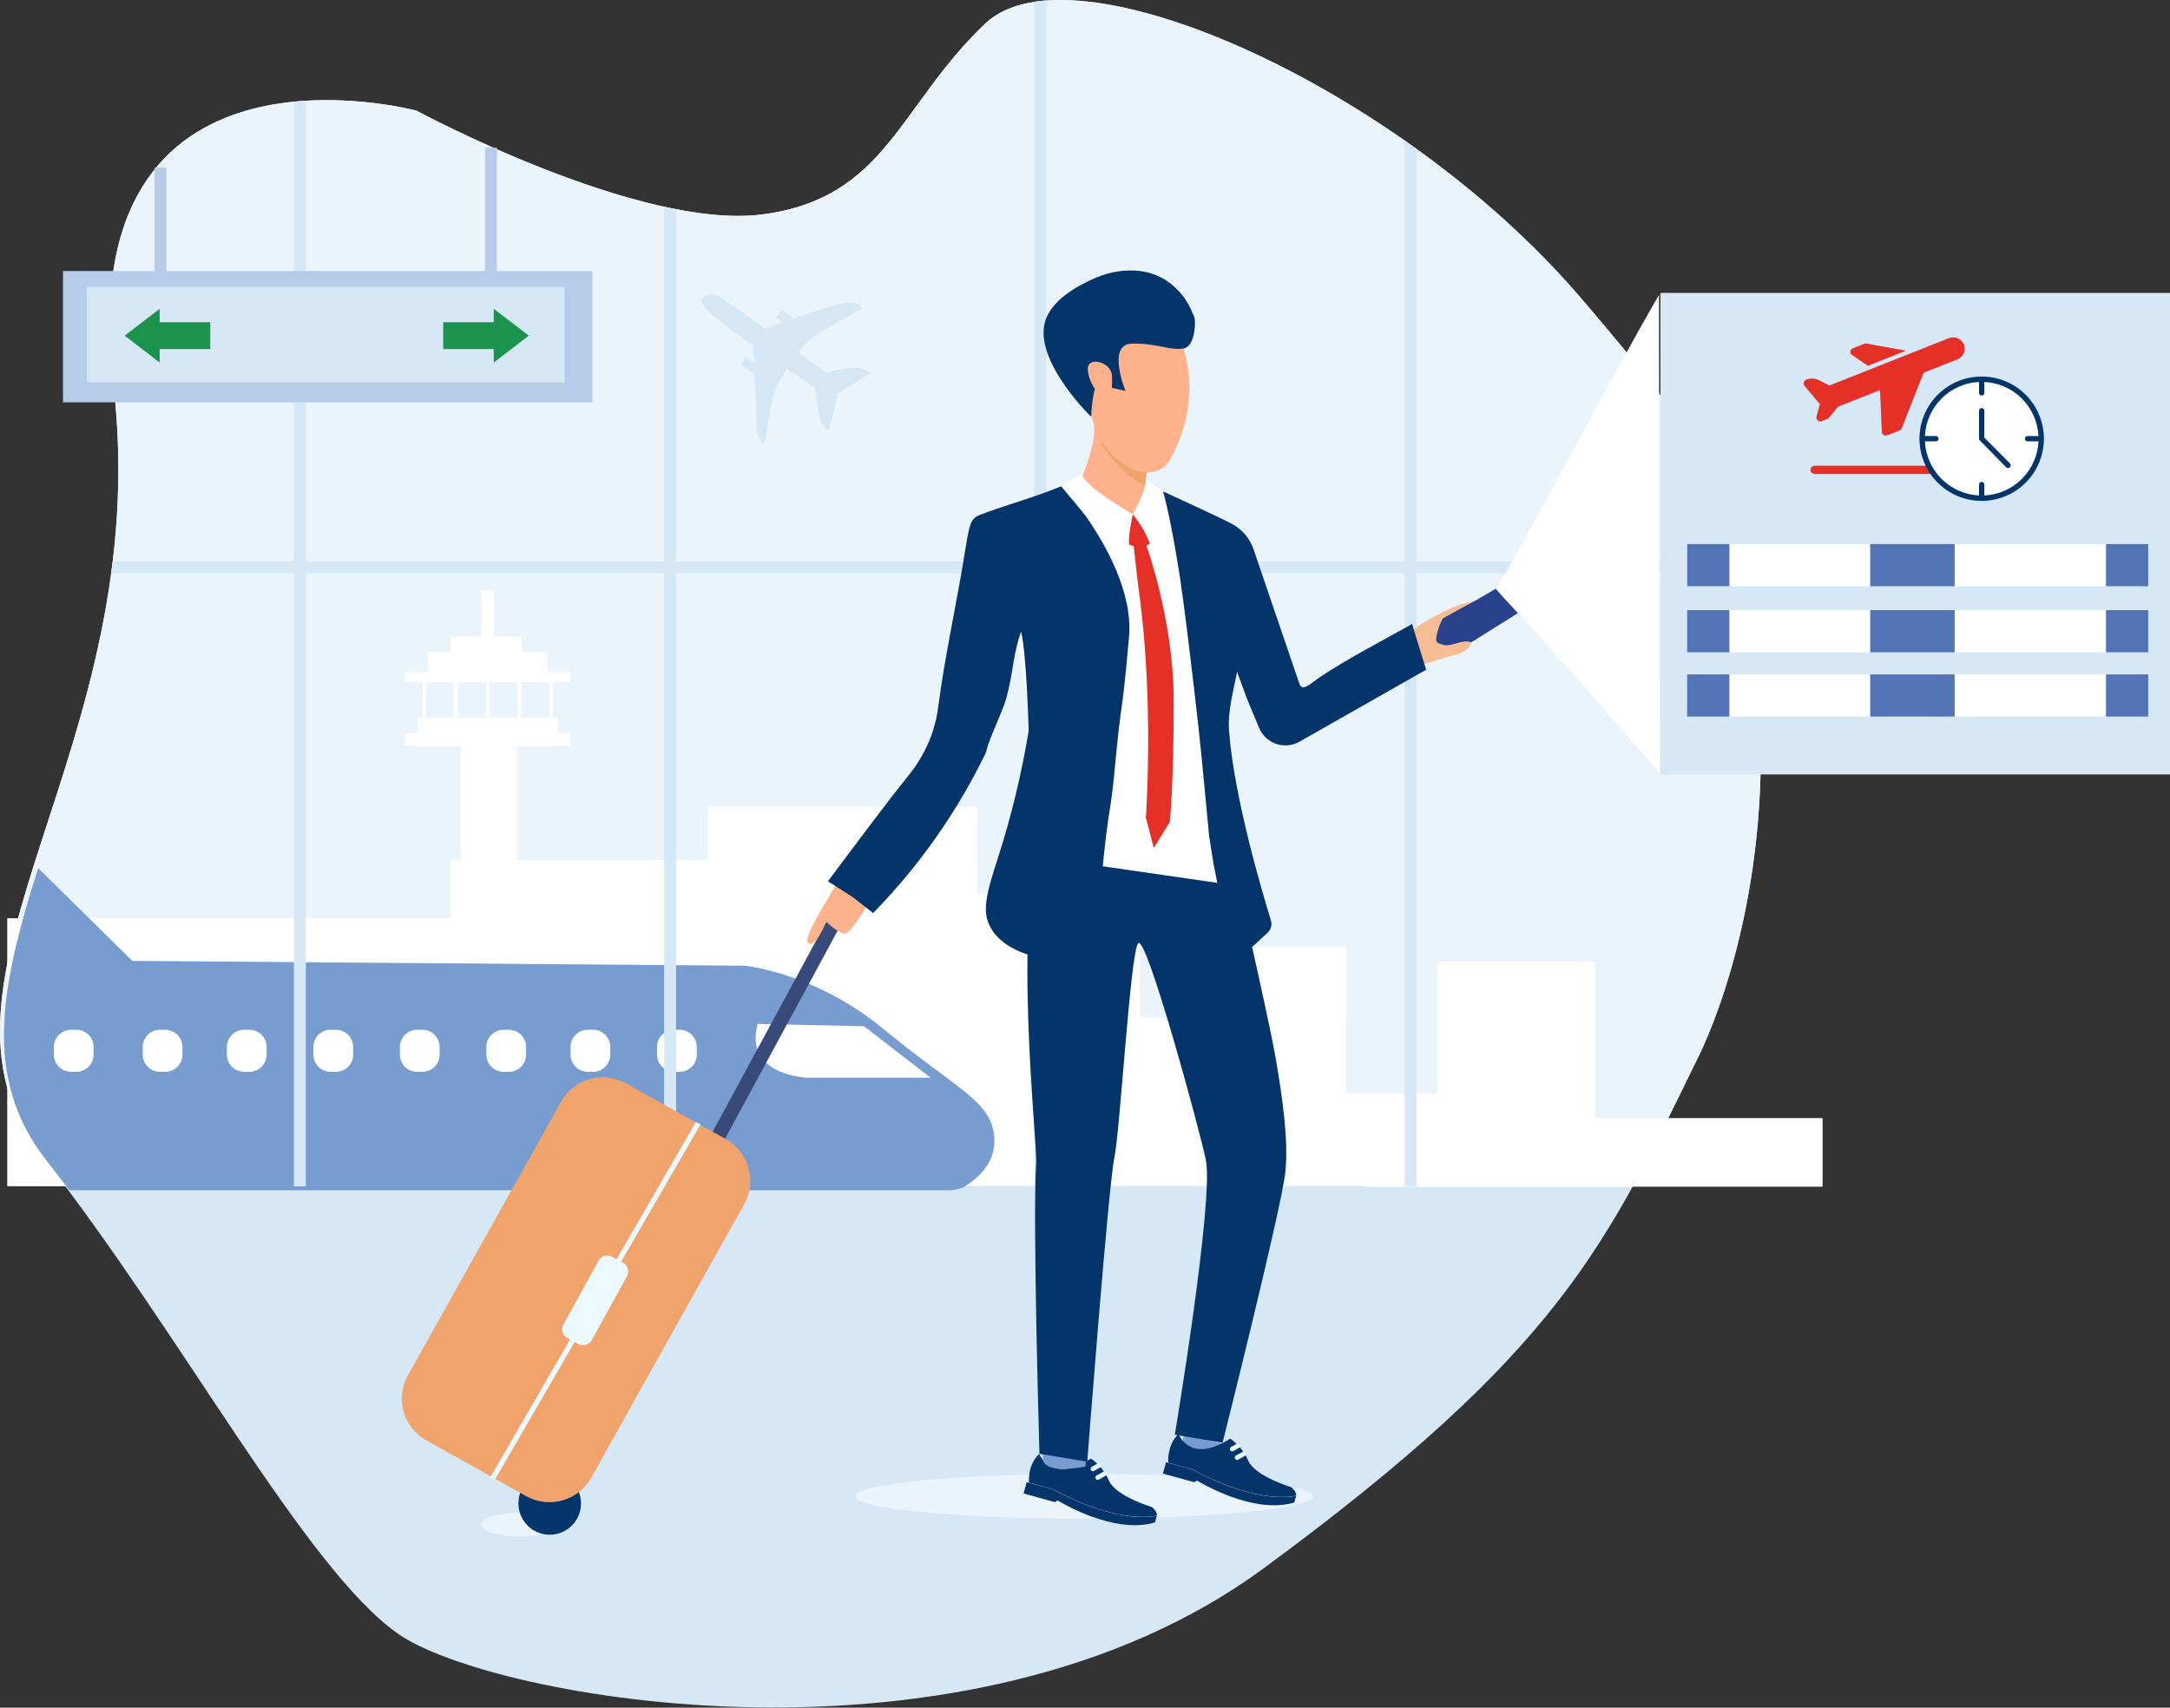 <svg width="648" height="510" viewBox="0 0 648 510" fill="none" xmlns="http://www.w3.org/2000/svg">
<rect x="0" y="0" width="648" height="510" fill="#333333" stroke="none"/>
<g clip-path="url(#clip0)">
<path d="M124.352 33.042C124.352 33.042 20.923 5.325 33.834 114.563C46.745 223.801 -28.972 292.285 12.601 345.281C54.175 398.278 91.065 468.378 118.812 487.906C146.56 507.433 288.816 533.557 377.42 468.342C466.024 403.127 479.327 372.499 507.42 315.081C509.429 310.98 529.425 269.31 525.252 208.113C521.686 155.817 519.308 143.932 471.636 88.487C417.52 25.494 320.166 -17.495 294.297 6.965C268.428 31.425 264.742 59.142 227.793 64.015C190.844 68.888 124.352 33.042 124.352 33.042Z" fill="#D6E8F6"/>
<path d="M525.252 208.113C521.685 155.817 519.308 143.932 471.635 88.487C417.519 25.494 320.165 -17.495 294.296 6.965C268.427 31.425 264.742 59.142 227.793 64.015C190.844 68.888 124.364 33.042 124.364 33.042C124.364 33.042 20.935 5.325 33.846 114.563C46.757 223.801 -28.972 292.285 12.601 345.281C14.924 348.237 17.23 351.244 19.52 354.302H487.601C494.223 342.274 500.346 329.521 507.419 315.081C509.428 310.98 529.425 269.31 525.252 208.113Z" fill="#EBF4FB"/>
<path d="M291.8 256.878H134.624V354.041H291.8V256.878Z" fill="white"/>
<path d="M291.8 240.94H211.316V283.454H291.8V240.94Z" fill="white"/>
<path d="M154.371 220.449H137.667V272.828H154.371V220.449Z" fill="white"/>
<path d="M340.4 266.755H269.783V354.052H340.4V266.755Z" fill="white"/>
<path d="M401.911 303.944H318.383V354.041H401.911V303.944Z" fill="white"/>
<path d="M401.899 282.693H366.971V354.052H401.899V282.693Z" fill="white"/>
<path d="M439.87 326.716H385.956V354.04H439.87V326.716Z" fill="white"/>
<path d="M476.32 287.245H429.242V354.041H476.32V287.245Z" fill="white"/>
<path d="M170.313 218.928H120.964V222.719H170.313V218.928Z" fill="white"/>
<path d="M166.521 214.376H124.757V222.731H166.521V214.376Z" fill="white"/>
<path d="M136.146 202.229H126.659V218.928H136.146V202.229Z" stroke="white" stroke-miterlimit="10"/>
<path d="M145.633 202.229H136.146V218.928H145.633V202.229Z" stroke="white" stroke-miterlimit="10"/>
<path d="M155.131 202.229H145.645V218.928H155.131V202.229Z" stroke="white" stroke-miterlimit="10"/>
<path d="M164.618 202.229H155.131V218.928H164.618V202.229Z" stroke="white" stroke-miterlimit="10"/>
<path d="M170.313 200.708H120.964V203.739H170.313V200.708Z" fill="white"/>
<path d="M163.489 194.634H127.8V203.738H163.489V194.634Z" fill="white"/>
<path d="M155.88 190.082H134.624V200.708H155.88V190.082Z" fill="white"/>
<path d="M147.535 176.414H143.742V200.708H147.535V176.414Z" fill="white"/>
<path d="M544.262 333.93H407.593V354.421H544.262V333.93Z" fill="white"/>
<path d="M199.546 274.242H2.164V354.278H199.546V274.242Z" fill="white"/>
<path d="M287.485 354.682C292.371 351.877 298.648 346.279 296.532 337.211C294.416 328.142 283.99 323.959 263.708 307.224C243.426 290.49 222.491 288.422 222.491 288.422L39.517 286.972L11.401 259.279C0.583 293.461 -5.671 321.653 13.779 346.458C16.101 349.413 18.407 352.42 20.698 355.479H283.978C285.18 355.393 286.363 355.124 287.485 354.682Z" fill="#769CD0"/>
<path fill-rule="evenodd" clip-rule="evenodd" d="M226.236 305.798L258.002 306.499L277.903 321.855H240.894C240.894 321.855 222.099 321.154 226.236 305.798Z" fill="white"/>
<path d="M22.802 307.545H21.233C18.39 307.545 16.085 309.849 16.085 312.692V314.962C16.085 317.804 18.39 320.108 21.233 320.108H22.802C25.645 320.108 27.95 317.804 27.95 314.962V312.692C27.95 309.849 25.645 307.545 22.802 307.545Z" fill="white"/>
<path d="M49.337 307.545H47.767C44.925 307.545 42.62 309.849 42.62 312.692V314.962C42.62 317.804 44.925 320.108 47.767 320.108H49.337C52.18 320.108 54.484 317.804 54.484 314.962V312.692C54.484 309.849 52.18 307.545 49.337 307.545Z" fill="white"/>
<path d="M74.469 307.545H72.9C70.056 307.545 67.752 309.849 67.752 312.692V314.962C67.752 317.804 70.056 320.108 72.9 320.108H74.469C77.312 320.108 79.616 317.804 79.616 314.962V312.692C79.616 309.849 77.312 307.545 74.469 307.545Z" fill="white"/>
<path d="M100.302 307.545H98.733C95.89 307.545 93.585 309.849 93.585 312.692V314.962C93.585 317.804 95.89 320.108 98.733 320.108H100.302C103.145 320.108 105.45 317.804 105.45 314.962V312.692C105.45 309.849 103.145 307.545 100.302 307.545Z" fill="white"/>
<path d="M126.136 307.545H124.566C121.723 307.545 119.419 309.849 119.419 312.692V314.962C119.419 317.804 121.723 320.108 124.566 320.108H126.136C128.979 320.108 131.283 317.804 131.283 314.962V312.692C131.283 309.849 128.979 307.545 126.136 307.545Z" fill="white"/>
<path d="M151.957 307.545H150.388C147.545 307.545 145.24 309.849 145.24 312.692V314.962C145.24 317.804 147.545 320.108 150.388 320.108H151.957C154.8 320.108 157.105 317.804 157.105 314.962V312.692C157.105 309.849 154.8 307.545 151.957 307.545Z" fill="white"/>
<path d="M177.089 307.545H175.52C172.677 307.545 170.372 309.849 170.372 312.692V314.962C170.372 317.804 172.677 320.108 175.52 320.108H177.089C179.932 320.108 182.237 317.804 182.237 314.962V312.692C182.237 309.849 179.932 307.545 177.089 307.545Z" fill="white"/>
<path d="M202.923 307.545H201.353C198.511 307.545 196.206 309.849 196.206 312.692V314.962C196.206 317.804 198.511 320.108 201.353 320.108H202.923C205.766 320.108 208.07 317.804 208.07 314.962V312.692C208.07 309.849 205.766 307.545 202.923 307.545Z" fill="white"/>
<path d="M520.687 167.702H423.012V44.523C421.824 43.667 420.635 42.823 419.446 41.991V167.702H312.45V0.119C311.262 0.214 310.073 0.333 308.884 0.511V167.702H201.889V62.493C200.708 62.263 199.519 62.018 198.322 61.756V167.702H91.327V30.094C90.138 30.165 88.949 30.248 87.76 30.367V167.702H33.656C33.513 168.899 33.359 170.087 33.192 171.268H87.76V354.302H91.327V171.268H198.322V354.302H201.889V171.268H308.884V354.302H312.45V171.268H419.446V354.302H423.012V171.268H521.401C521.179 170.063 520.941 168.875 520.687 167.702Z" fill="#D6E8F6"/>
<path d="M247.064 118.164L250.143 113.707L216.939 89.936C216.939 89.936 213.016 86.371 210.02 88.748C210.02 88.748 208.32 89.806 211.328 92.753C217.688 99.052 247.064 118.164 247.064 118.164Z" fill="#D6E8F6"/>
<path d="M224.881 101.406L225.927 128.481C225.927 128.481 226.236 131.404 228.304 132.522C229.315 127.981 230.088 118.449 231.871 115.609C231.871 115.609 237.268 104.995 242.202 101.239C247.136 97.484 257.526 92.254 257.526 92.254C257.526 92.254 256.991 89.948 252.604 90.4C248.217 90.852 225.011 99.326 225.011 99.326L224.881 101.406Z" fill="#D6E8F6"/>
<path d="M243.105 114.587C243.105 114.587 244.092 121.278 244.437 123.168C244.782 125.058 245.697 128.207 247.35 128.481C248.705 125.83 250.06 117.558 250.06 117.558L260.07 111.496C260.07 111.496 257.883 108.917 251.748 110.141C248.803 110.645 245.916 111.442 243.129 112.519L243.105 114.587Z" fill="#D6E8F6"/>
<path d="M222.646 106.74L221.172 109.112L226.301 112.299L227.776 109.927L222.646 106.74Z" fill="#D6E8F6"/>
<path d="M233.156 92.624L231.675 94.999L236.809 98.198L238.29 95.824L233.156 92.624Z" fill="#D6E8F6"/>
<path d="M176.923 80.939H18.807V120.161H176.923V80.939Z" fill="#B7CCE9"/>
<path d="M49.717 50.037H46.151V96.39H49.717V50.037Z" fill="#B7CCE9"/>
<path d="M148.391 44.095H144.824V95.202H148.391V44.095Z" fill="#B7CCE9"/>
<path d="M168.601 85.693H25.94V114.218H168.601V85.693Z" fill="#D6E8F6"/>
<path d="M47.684 96.236V92.219L37.234 100.241L47.684 108.276V104.258H62.794V100.241V96.236H47.684Z" fill="#1C934C"/>
<path d="M147.44 96.236V92.219L157.901 100.241L147.44 108.276V104.258H132.341V100.241V96.236H147.44Z" fill="#1C934C"/>
<path d="M155.524 458.893C162.09 458.893 167.412 457.297 167.412 455.327C167.412 453.358 162.09 451.762 155.524 451.762C148.958 451.762 143.635 453.358 143.635 455.327C143.635 457.297 148.958 458.893 155.524 458.893Z" fill="#EBF4FB"/>
<path d="M184.713 389.918L188.446 391.937L250.69 276.944L246.957 274.925L184.713 389.918Z" fill="#384A79"/>
<path d="M164.815 458.332C169.963 457.969 173.842 453.503 173.479 448.357C173.117 443.21 168.649 439.332 163.501 439.694C158.354 440.057 154.474 444.523 154.837 449.67C155.2 454.816 159.667 458.694 164.815 458.332Z" fill="#03346A"/>
<path d="M127.308 430.168L157.12 446.832C163.997 450.676 172.689 448.218 176.534 441.343L222.239 359.617C226.084 352.742 223.627 344.052 216.75 340.208L186.938 323.544C180.061 319.7 171.369 322.157 167.524 329.032L121.818 410.759C117.973 417.634 120.431 426.324 127.308 430.168Z" fill="#F1A36C"/>
<path d="M146.379 441.267L147.728 442.047L209.176 335.856L207.828 335.076L146.379 441.267Z" fill="#EAFAFE"/>
<path d="M169.425 399.593L172.684 401.388C174.122 402.18 175.93 401.657 176.722 400.22L187.223 381.171C188.015 379.734 187.492 377.927 186.054 377.135L182.795 375.339C181.358 374.547 179.55 375.07 178.758 376.507L168.257 395.556C167.465 396.993 167.988 398.801 169.425 399.593Z" fill="#EAFAFE"/>
<path d="M446.789 176.022C462.244 149.422 479.993 114.67 495.413 88.07C495.413 136.408 495.532 182.357 495.532 230.694C495.532 230.694 447.978 176.022 446.789 176.022Z" fill="white"/>
<path d="M648 231.289H495.829V87.476H648V231.289Z" fill="#D6E8F6"/>
<path d="M589.117 140.366C589.117 140.681 588.992 140.983 588.769 141.206C588.546 141.429 588.243 141.554 587.928 141.554H541.896C541.568 141.554 541.254 141.424 541.022 141.192C540.79 140.961 540.66 140.646 540.66 140.318C540.66 139.991 540.79 139.676 541.022 139.444C541.254 139.213 541.568 139.082 541.896 139.082H587.88C588.049 139.075 588.217 139.104 588.373 139.166C588.53 139.229 588.671 139.324 588.788 139.445C588.905 139.567 588.995 139.712 589.052 139.87C589.108 140.029 589.13 140.198 589.117 140.366ZM553.178 106.1L557.791 109.25L569.168 104.734L557.351 102.606C557.123 102.563 556.888 102.588 556.673 102.677L553.392 103.973C553.169 104.04 552.97 104.172 552.821 104.351C552.672 104.531 552.579 104.75 552.554 104.982C552.528 105.214 552.572 105.448 552.679 105.655C552.785 105.863 552.951 106.034 553.155 106.148L553.178 106.1ZM586.347 102.677C586.062 102.096 585.619 101.606 585.067 101.265C584.516 100.925 583.88 100.747 583.232 100.752C582.784 100.752 582.341 100.837 581.924 101.002L571.463 105.15L559.027 110.082L546.283 115.145L543.275 113.576C542.681 113.274 542.031 113.1 541.365 113.065C540.699 113.03 540.034 113.135 539.412 113.374C539.221 113.437 539.05 113.547 538.913 113.694C538.777 113.841 538.679 114.02 538.631 114.215C538.582 114.409 538.584 114.613 538.635 114.807C538.686 115.001 538.786 115.178 538.924 115.323L543.442 120.684L542.479 124.249C542.395 124.474 542.382 124.718 542.439 124.95C542.497 125.182 542.623 125.391 542.802 125.55C542.98 125.709 543.203 125.811 543.44 125.842C543.677 125.873 543.918 125.831 544.131 125.723L545.724 125.093C545.926 125.015 546.103 124.884 546.235 124.713L548.827 121.48L561.417 116.488L561.94 128.897C561.936 129.099 561.985 129.299 562.08 129.477C562.176 129.656 562.315 129.807 562.485 129.917C562.656 130.026 562.851 130.09 563.053 130.103C563.255 130.116 563.457 130.077 563.64 129.99L567.207 128.588C567.365 128.527 567.508 128.432 567.627 128.312C567.746 128.191 567.838 128.046 567.896 127.886L574.447 111.318L584.54 107.313C584.976 107.141 585.372 106.882 585.704 106.551C586.036 106.22 586.296 105.824 586.467 105.388C586.639 104.952 586.719 104.485 586.703 104.017C586.686 103.548 586.573 103.088 586.371 102.666L586.347 102.677Z" fill="#E53028"/>
<path d="M590.96 148.781C586.519 148.602 582.309 146.76 579.166 143.619C576.022 140.479 574.176 136.271 573.995 131.832V130.24C574.176 125.803 576.021 121.596 579.161 118.456C582.302 115.316 586.51 113.472 590.948 113.291H592.541C596.979 113.472 601.186 115.316 604.327 118.456C607.468 121.596 609.312 125.803 609.494 130.24V131.832C609.312 136.269 607.468 140.475 604.327 143.615C601.186 146.755 596.979 148.599 592.541 148.781H590.948H590.96Z" fill="white"/>
<path d="M591.768 112.447C588.093 112.447 584.5 113.537 581.445 115.578C578.389 117.619 576.007 120.521 574.601 123.915C573.195 127.309 572.827 131.045 573.544 134.648C574.261 138.252 576.03 141.562 578.629 144.16C581.228 146.758 584.539 148.527 588.143 149.244C591.747 149.961 595.484 149.593 598.879 148.187C602.274 146.781 605.176 144.4 607.218 141.345C609.26 138.29 610.35 134.698 610.35 131.024C610.343 126.099 608.384 121.378 604.9 117.895C601.417 114.413 596.694 112.454 591.768 112.447ZM605.463 131.82H608.733C608.53 136.041 606.762 140.035 603.772 143.021C600.782 146.008 596.786 147.773 592.565 147.973V144.704C592.565 144.599 592.544 144.496 592.504 144.399C592.464 144.303 592.405 144.215 592.331 144.141C592.257 144.067 592.17 144.008 592.073 143.968C591.976 143.928 591.873 143.908 591.768 143.908C591.664 143.908 591.56 143.928 591.463 143.968C591.367 144.008 591.279 144.067 591.205 144.141C591.131 144.215 591.072 144.303 591.032 144.399C590.992 144.496 590.972 144.599 590.972 144.704V147.973C586.752 147.77 582.759 146.004 579.772 143.017C576.784 140.031 575.017 136.039 574.815 131.82H578.085C578.296 131.82 578.498 131.736 578.648 131.587C578.797 131.438 578.881 131.235 578.881 131.024C578.881 130.813 578.797 130.61 578.648 130.461C578.498 130.312 578.296 130.228 578.085 130.228H574.815C575.017 126.009 576.784 122.017 579.772 119.031C582.759 116.044 586.752 114.278 590.972 114.076V117.344C590.972 117.449 590.992 117.552 591.032 117.649C591.072 117.745 591.131 117.833 591.205 117.907C591.279 117.981 591.367 118.04 591.463 118.08C591.56 118.12 591.664 118.14 591.768 118.14C591.873 118.14 591.976 118.12 592.073 118.08C592.17 118.04 592.257 117.981 592.331 117.907C592.405 117.833 592.464 117.745 592.504 117.649C592.544 117.552 592.565 117.449 592.565 117.344V114.076C596.784 114.278 600.777 116.044 603.765 119.031C606.752 122.017 608.519 126.009 608.721 130.228H605.452C605.24 130.228 605.038 130.312 604.888 130.461C604.739 130.61 604.655 130.813 604.655 131.024C604.655 131.235 604.739 131.438 604.888 131.587C605.038 131.736 605.24 131.82 605.452 131.82H605.463Z" fill="#03346A"/>
<path d="M592.564 130.703V122.657C592.564 122.552 592.544 122.449 592.504 122.352C592.464 122.255 592.405 122.168 592.331 122.094C592.257 122.02 592.169 121.961 592.073 121.921C591.976 121.881 591.873 121.86 591.768 121.86C591.663 121.86 591.56 121.881 591.463 121.921C591.367 121.961 591.279 122.02 591.205 122.094C591.131 122.168 591.072 122.255 591.032 122.352C590.992 122.449 590.971 122.552 590.971 122.657V130.976C590.971 131.185 591.052 131.386 591.197 131.535L599.032 139.51C599.105 139.588 599.193 139.651 599.291 139.695C599.388 139.739 599.494 139.763 599.601 139.767C599.708 139.77 599.815 139.752 599.915 139.714C600.015 139.676 600.107 139.619 600.185 139.546C600.263 139.472 600.326 139.384 600.37 139.287C600.414 139.189 600.438 139.084 600.442 138.977C600.445 138.87 600.427 138.763 600.389 138.663C600.351 138.563 600.294 138.471 600.221 138.393L592.564 130.703Z" fill="#03346A"/>
<path d="M640.391 162.484H503.758V175.095H640.391V162.484Z" fill="white"/>
<path d="M516.432 162.484H503.818V175.095H516.432V162.484Z" fill="#5374B7"/>
<path d="M583.696 162.484H558.469V175.095H583.696V162.484Z" fill="#5374B7"/>
<path d="M641.497 162.484H628.883V175.095H641.497V162.484Z" fill="#5374B7"/>
<path d="M640.866 182.214H504.233V194.824H640.866V182.214Z" fill="white"/>
<path d="M583.696 182.214H558.469V194.824H583.696V182.214Z" fill="#5374B7"/>
<path d="M516.431 182.214H503.818V194.824H516.431V182.214Z" fill="#5374B7"/>
<path d="M641.497 182.214H628.883V194.824H641.497V182.214Z" fill="#5374B7"/>
<path d="M640.629 201.409H503.995V214.019H640.629V201.409Z" fill="white"/>
<path d="M583.696 201.409H558.469V214.019H583.696V201.409Z" fill="#5374B7"/>
<path d="M516.431 201.409H503.818V214.019H516.431V201.409Z" fill="#5374B7"/>
<path d="M641.497 201.409H628.883V214.019H641.497V201.409Z" fill="#5374B7"/>
<path d="M323.744 453.533C361.498 453.533 392.103 450.548 392.103 446.865C392.103 443.183 361.498 440.198 323.744 440.198C285.991 440.198 255.386 443.183 255.386 446.865C255.386 450.548 285.991 453.533 323.744 453.533Z" fill="#EBF4FB"/>
<path d="M322.841 143.194C322.639 151.027 337.606 156.007 337.606 156.007C337.606 156.007 344.311 148.341 342.837 147.521C342.255 147.2 342.064 145.999 342.052 144.668C342.058 143.475 342.142 142.284 342.302 141.103C342.373 140.556 342.433 140.199 342.433 140.199C342.433 140.199 340.376 137.822 337.737 134.97C333.136 129.99 326.788 123.584 326.669 126.02C326.652 126.174 326.652 126.33 326.669 126.484C327.62 132.046 322.841 143.194 322.841 143.194Z" fill="#FDB28C"/>
<path d="M328.369 132.046C328.369 132.046 329.023 133.08 330.093 134.495C332.363 137.502 337.047 143.004 341.981 145.061C342.112 143.527 342.373 141.661 342.468 140.758C342.822 140.76 343.174 140.712 343.515 140.615C342.527 138.919 341.372 137.327 340.067 135.861L337.035 134.875L328.369 132.046Z" fill="#F1A36C"/>
<path d="M326.55 126.103C327.739 129.015 328.928 131.143 329.201 131.975C329.631 132.876 330.192 133.709 330.866 134.447C333.243 137.252 337.725 141.019 342.302 141.103C342.808 141.111 343.314 141.071 343.812 140.984C344.909 140.877 345.965 140.518 346.9 139.934C347.834 139.351 348.621 138.559 349.197 137.62C359.505 119.531 353.346 104.08 353.346 104.08C353.346 104.08 327.81 95.594 323.412 103.188C320.309 108.525 323.78 119.269 326.55 126.103Z" fill="#FDB28C"/>
<path d="M353.335 104.092C353.335 104.092 355.712 104.092 356.544 99.54C357.377 94.987 356.211 93.763 356.211 93.763C354.715 89.737 351.996 86.28 348.436 83.875C338.759 77.528 327.454 82.817 326.752 83.162C314.971 88.344 312.427 93.858 311.82 97.139C309.645 109.024 326.598 125.414 325.849 124.332C325.849 124.332 326.181 115.086 328.226 113.957C330.271 112.827 331.947 115.811 331.947 115.811L336.084 116.75C336.084 116.75 330.378 102.796 337.998 102.63C345.619 102.463 348.948 104.71 353.335 104.092Z" fill="#03346A"/>
<path d="M332.042 112.126C331.828 108.038 324.541 106.183 324.838 110.438C325.135 114.693 328.571 118.972 330.283 118.972C331.995 118.972 332.209 115.24 332.042 112.126Z" fill="#FDB28C"/>
<path d="M261.497 266.35C261.497 266.35 254.542 278.236 252.652 278.735C250.762 279.234 246.708 275.253 246.708 275.253C246.708 275.253 243.724 283.085 241.346 281.694C238.968 280.304 252.497 259.885 252.497 259.885L261.497 266.35Z" fill="#FDB28C"/>
<path d="M365.342 431.188C365.342 431.188 366.162 435.526 366.055 435.609C365.948 435.693 352.36 437.784 352.74 434.326C353.049 431.521 353.501 428.466 353.501 428.466L365.342 431.188Z" fill="#769CD0"/>
<path d="M315.839 445.534C335.11 455.66 345.452 452.665 345.452 452.665L344.894 454.685C332.387 458.429 315.969 448.196 315.85 448.125L314.994 448.612L305.662 446.033L306.589 442.657L313.045 444.428C314.013 444.692 314.949 445.058 315.839 445.522" fill="#03346A"/>
<path d="M345.453 452.677C345.595 451.357 344.014 450.098 344.014 450.098C344.014 450.098 333.315 446.972 331.127 442.182C330.016 439.52 328.153 437.241 325.765 435.621L324.053 436.596C313.354 442.538 310.346 434.219 310.346 434.219C306.78 437.452 307.255 442.788 307.255 442.8L313.045 444.393C314.013 444.656 314.949 445.022 315.839 445.486C335.11 455.612 345.453 452.617 345.453 452.617V452.677Z" fill="#03346A"/>
<path d="M326.17 439.377C326.082 439.352 325.999 439.309 325.928 439.252C325.857 439.195 325.797 439.124 325.753 439.044C325.663 438.883 325.64 438.693 325.689 438.515C325.738 438.337 325.855 438.185 326.015 438.093L327.727 437.119C327.886 437.029 328.075 437.006 328.251 437.055C328.427 437.104 328.576 437.221 328.666 437.38C328.756 437.541 328.78 437.731 328.731 437.909C328.682 438.087 328.565 438.239 328.405 438.331L326.693 439.306C326.614 439.351 326.528 439.381 326.438 439.393C326.348 439.406 326.257 439.4 326.17 439.377Z" fill="#EAFAFE"/>
<path d="M327.608 441.944C327.52 441.919 327.438 441.877 327.367 441.82C327.295 441.762 327.236 441.692 327.192 441.611C327.102 441.45 327.078 441.26 327.127 441.082C327.176 440.904 327.293 440.753 327.453 440.661L329.617 439.472C329.776 439.382 329.965 439.359 330.141 439.408C330.317 439.457 330.466 439.574 330.556 439.733C330.647 439.894 330.67 440.085 330.621 440.263C330.572 440.441 330.455 440.592 330.295 440.684L328.131 441.873C328.053 441.919 327.966 441.948 327.877 441.961C327.787 441.973 327.696 441.967 327.608 441.944Z" fill="#EAFAFE"/>
<path d="M357.448 439.591C376.719 449.717 387.062 446.722 387.062 446.722L386.503 448.743C373.997 452.487 357.579 442.253 357.46 442.182L356.604 442.669L347.271 440.09L348.199 436.715L354.654 438.486C355.622 438.749 356.559 439.116 357.448 439.579" fill="#03346A"/>
<path d="M387.062 446.734C387.205 445.415 385.623 444.155 385.623 444.155C385.623 444.155 374.924 441.029 372.736 436.24C371.625 433.578 369.762 431.298 367.375 429.679L365.663 430.653C354.963 436.596 351.956 428.276 351.956 428.276C348.389 431.509 348.865 436.846 348.865 436.858L354.654 438.45C355.622 438.713 356.559 439.08 357.448 439.544C376.719 449.67 387.062 446.675 387.062 446.675V446.734Z" fill="#03346A"/>
<path d="M367.779 433.435C367.691 433.409 367.609 433.367 367.537 433.31C367.466 433.253 367.407 433.182 367.363 433.102C367.272 432.941 367.249 432.751 367.298 432.573C367.347 432.395 367.464 432.243 367.624 432.151L369.336 431.176C369.496 431.087 369.684 431.064 369.86 431.113C370.036 431.162 370.186 431.279 370.276 431.438C370.366 431.599 370.389 431.789 370.34 431.967C370.291 432.145 370.174 432.297 370.014 432.389L368.302 433.363C368.224 433.409 368.137 433.439 368.048 433.451C367.958 433.463 367.867 433.458 367.779 433.435Z" fill="#EAFAFE"/>
<path d="M369.218 436.002C369.13 435.977 369.047 435.934 368.976 435.877C368.905 435.82 368.845 435.749 368.801 435.669C368.711 435.508 368.688 435.318 368.737 435.14C368.786 434.962 368.903 434.81 369.063 434.718L371.227 433.53C371.386 433.44 371.574 433.417 371.75 433.466C371.926 433.515 372.076 433.632 372.166 433.791C372.256 433.952 372.279 434.142 372.23 434.32C372.181 434.498 372.064 434.65 371.904 434.742L369.741 435.93C369.662 435.976 369.576 436.006 369.486 436.018C369.396 436.03 369.305 436.025 369.218 436.002Z" fill="#EAFAFE"/>
<path d="M324.339 430.737C324.339 430.737 324.256 437.868 324.137 437.975C324.018 438.082 311.06 440.72 311.369 435.194C311.637 431.936 312.077 428.695 312.688 425.483L324.339 430.737Z" fill="#769CD0"/>
<path d="M367.137 253.277C367.137 253.277 378.336 301.246 380.904 315.853C383.091 328.285 384.827 341.24 383.816 350.202C382.556 361.314 365.08 430.879 365.08 430.879L350.814 428.502C350.814 428.502 362.548 358.379 360.087 346.422C358.256 337.567 342.255 278.676 339.877 281.73C337.499 284.785 334.539 337.235 332.744 345.911C330.949 354.587 324.672 436.56 324.672 436.56L310.406 434.183C310.406 434.183 308.301 363.668 309.419 347.337C309.847 341.109 301.822 272.673 311.904 245.123C317.206 230.694 367.137 253.277 367.137 253.277Z" fill="#03346A"/>
<path d="M299.207 164.683L322.876 154.628L342.171 153.44L344.549 151.063L346.927 147.497L371.892 171.41L365.496 219.439C363.333 228.044 367.173 244.755 367.601 253.657C367.945 260.717 365.687 263.89 365.627 263.973L312.878 256.343C312.878 256.343 310.501 239.299 310.358 230.088L299.207 164.683Z" fill="white"/>
<path d="M423.012 191.473C423.012 191.473 417.817 196.013 415.772 197.035C413.727 198.057 416.795 202.169 416.795 202.169C420.273 201.076 423.57 199.474 426.579 197.415C434.901 191.473 423.012 191.473 423.012 191.473Z" fill="#F6BD95"/>
<path d="M325.528 282.99C329.677 279.317 327.133 275.502 330.283 249.711C331.27 241.653 331.84 240.298 332.661 231.883C332.922 229.161 333.945 218.262 334.515 214.328C334.515 214.007 334.848 212.094 335.181 209.479C335.252 208.873 335.335 208.29 335.407 207.696C336.239 200.803 336.738 194.622 337.131 190.379C338.379 177.056 330.212 162.627 323.946 153.713C321.86 150.726 319.61 147.857 317.206 145.12C316.112 145.536 316.207 145.488 313.473 146.57C307.41 148.947 293.096 153.178 291.491 154.331C289.47 155.781 289.339 157.611 287.616 168.047C285.238 182.25 282.123 196.334 280.245 210.596C279.897 213.586 279.219 216.527 278.224 219.368C276.536 224.036 274.037 228.369 270.841 232.168C265.372 238.955 257.455 249.544 247.231 263.189L254.649 267.943L260.724 272.697C274.48 258.647 285.859 242.454 294.416 224.752C295.379 220.402 299.171 213.175 300.491 208.564C302.702 200.458 302.393 195.609 304.937 188.596V188.715V188.787C306.53 195.062 307.184 218.215 307.184 218.215C305.105 230.898 302.097 243.411 298.184 255.654C294.428 267.218 293.144 272.234 295.807 277.047C300.8 286.092 318.323 289.384 325.528 282.99Z" fill="#03346A"/>
<path d="M422.275 187.836C421.527 188.424 420.732 188.948 419.898 189.405C417.9 190.498 414.096 193.149 415.142 196.976C416.497 202.11 431.215 196.417 431.215 196.417C431.215 196.417 438.122 195.145 438.681 192.851C439.24 190.558 430.05 193.351 429.087 191.913C428.815 191.445 428.691 190.907 428.731 190.367C428.764 189.582 429 188.818 429.417 188.152C429.834 187.485 430.417 186.938 431.108 186.564C432.808 185.625 437.207 182.999 437.207 182.999L441.297 181.976C442.046 181.62 443.175 180.99 442.985 180.717C442.985 180.717 443.829 179.362 438.943 179.896C434.057 180.431 424.498 186.089 422.275 187.836Z" fill="#F6BD95"/>
<path d="M432.523 196.013C429.967 193.79 428.326 189.975 425.759 187.693C433.022 183.201 439.371 180.312 446.635 175.808C449.012 178.672 452.781 182.452 453.233 183.141C445.814 187.788 440.001 191.473 432.523 196.013Z" fill="#29418C"/>
<path d="M429.86 196.833C430.323 196.772 430.773 196.635 431.191 196.429C432.513 195.99 433.864 195.644 435.234 195.395C436.056 195.062 436.851 194.665 437.611 194.206C438.966 193.6 439.549 191.948 439.002 191.758C438.455 191.568 437.897 191.366 435.864 191.877C433.831 192.388 432.297 193.065 430.68 192.507C429.063 191.948 428.754 191.972 428.873 190.617C429.221 188.282 430.029 186.04 431.251 184.021C432.44 182.571 429.753 184.734 427.518 185.791C425.283 186.849 425.437 188.169 424.498 189.048C423.559 189.928 429.86 196.833 429.86 196.833Z" fill="#F6BD95"/>
<path d="M362.382 258.031C362.453 258.328 364.688 269.607 364.759 269.916C367.434 281.219 368.326 286.555 368.326 286.555L374.02 282.716L378.502 278.58C379.008 278.116 379.371 277.518 379.55 276.855C379.729 276.192 379.716 275.492 379.513 274.836C377.028 266.826 368.575 238.444 367.03 218.476C366.542 212.213 368.373 206.306 369.408 200.648C370.311 203.156 371.322 205.902 372.332 208.576L375.994 217.383C376.456 218.495 377.15 219.496 378.028 220.32C378.907 221.144 379.951 221.772 381.091 222.162C382.231 222.552 383.441 222.695 384.64 222.582C385.84 222.469 387.002 222.103 388.049 221.507L425.866 200.018L421.669 186.374C412.574 191.473 403.052 196.334 394.326 202.11C391.175 204.214 388.988 206.722 388.025 204.214L374.317 164.018C373.204 160.739 370.865 158.018 367.791 156.423C366.507 155.757 365.163 155.08 364.022 154.545C360.61 152.917 356.307 150.92 352.479 149.149L347.474 146.843L347.355 146.938C347.355 146.938 349.495 154.07 352.253 171.791L352.538 173.609V173.823C352.597 174.239 352.669 174.655 352.728 175.071V175.214C352.768 175.499 352.811 175.784 352.859 176.069C352.962 176.767 353.065 177.48 353.168 178.209C354.357 186.849 356.128 201.551 357.793 216.396C359.1 228.091 360.17 240.654 361.062 249.675" fill="#03346A"/>
<path d="M316.849 145.203L322.972 141.483C322.972 141.483 323.138 144.835 338.308 153.606L334.004 165.729L316.849 145.203Z" fill="white"/>
<path d="M342.338 143.183C342.338 143.183 342.1 146.748 338.308 153.618L346.713 164.576L347.331 146.808L342.338 143.183Z" fill="white"/>
<path d="M338.284 153.618C338.284 153.618 336.655 160.749 337.238 162.71C337.238 162.71 340.804 164.136 343.396 162.354C342.168 159.188 340.442 156.239 338.284 153.618Z" fill="#E53028"/>
<path d="M341.934 161.759C341.934 161.759 350.493 184.591 350.493 209.229C350.493 235.484 349.304 245.539 349.304 245.539L344.549 253.276L342.171 244.196C342.171 244.196 344.632 210.287 340.257 177.769C339.461 171.826 338.284 160.713 338.284 160.713L341.934 161.759Z" fill="#E53028"/>
</g>
<defs>
<clipPath id="clip0">
<rect width="648" height="510" fill="white"/>
</clipPath>
</defs>
</svg>
